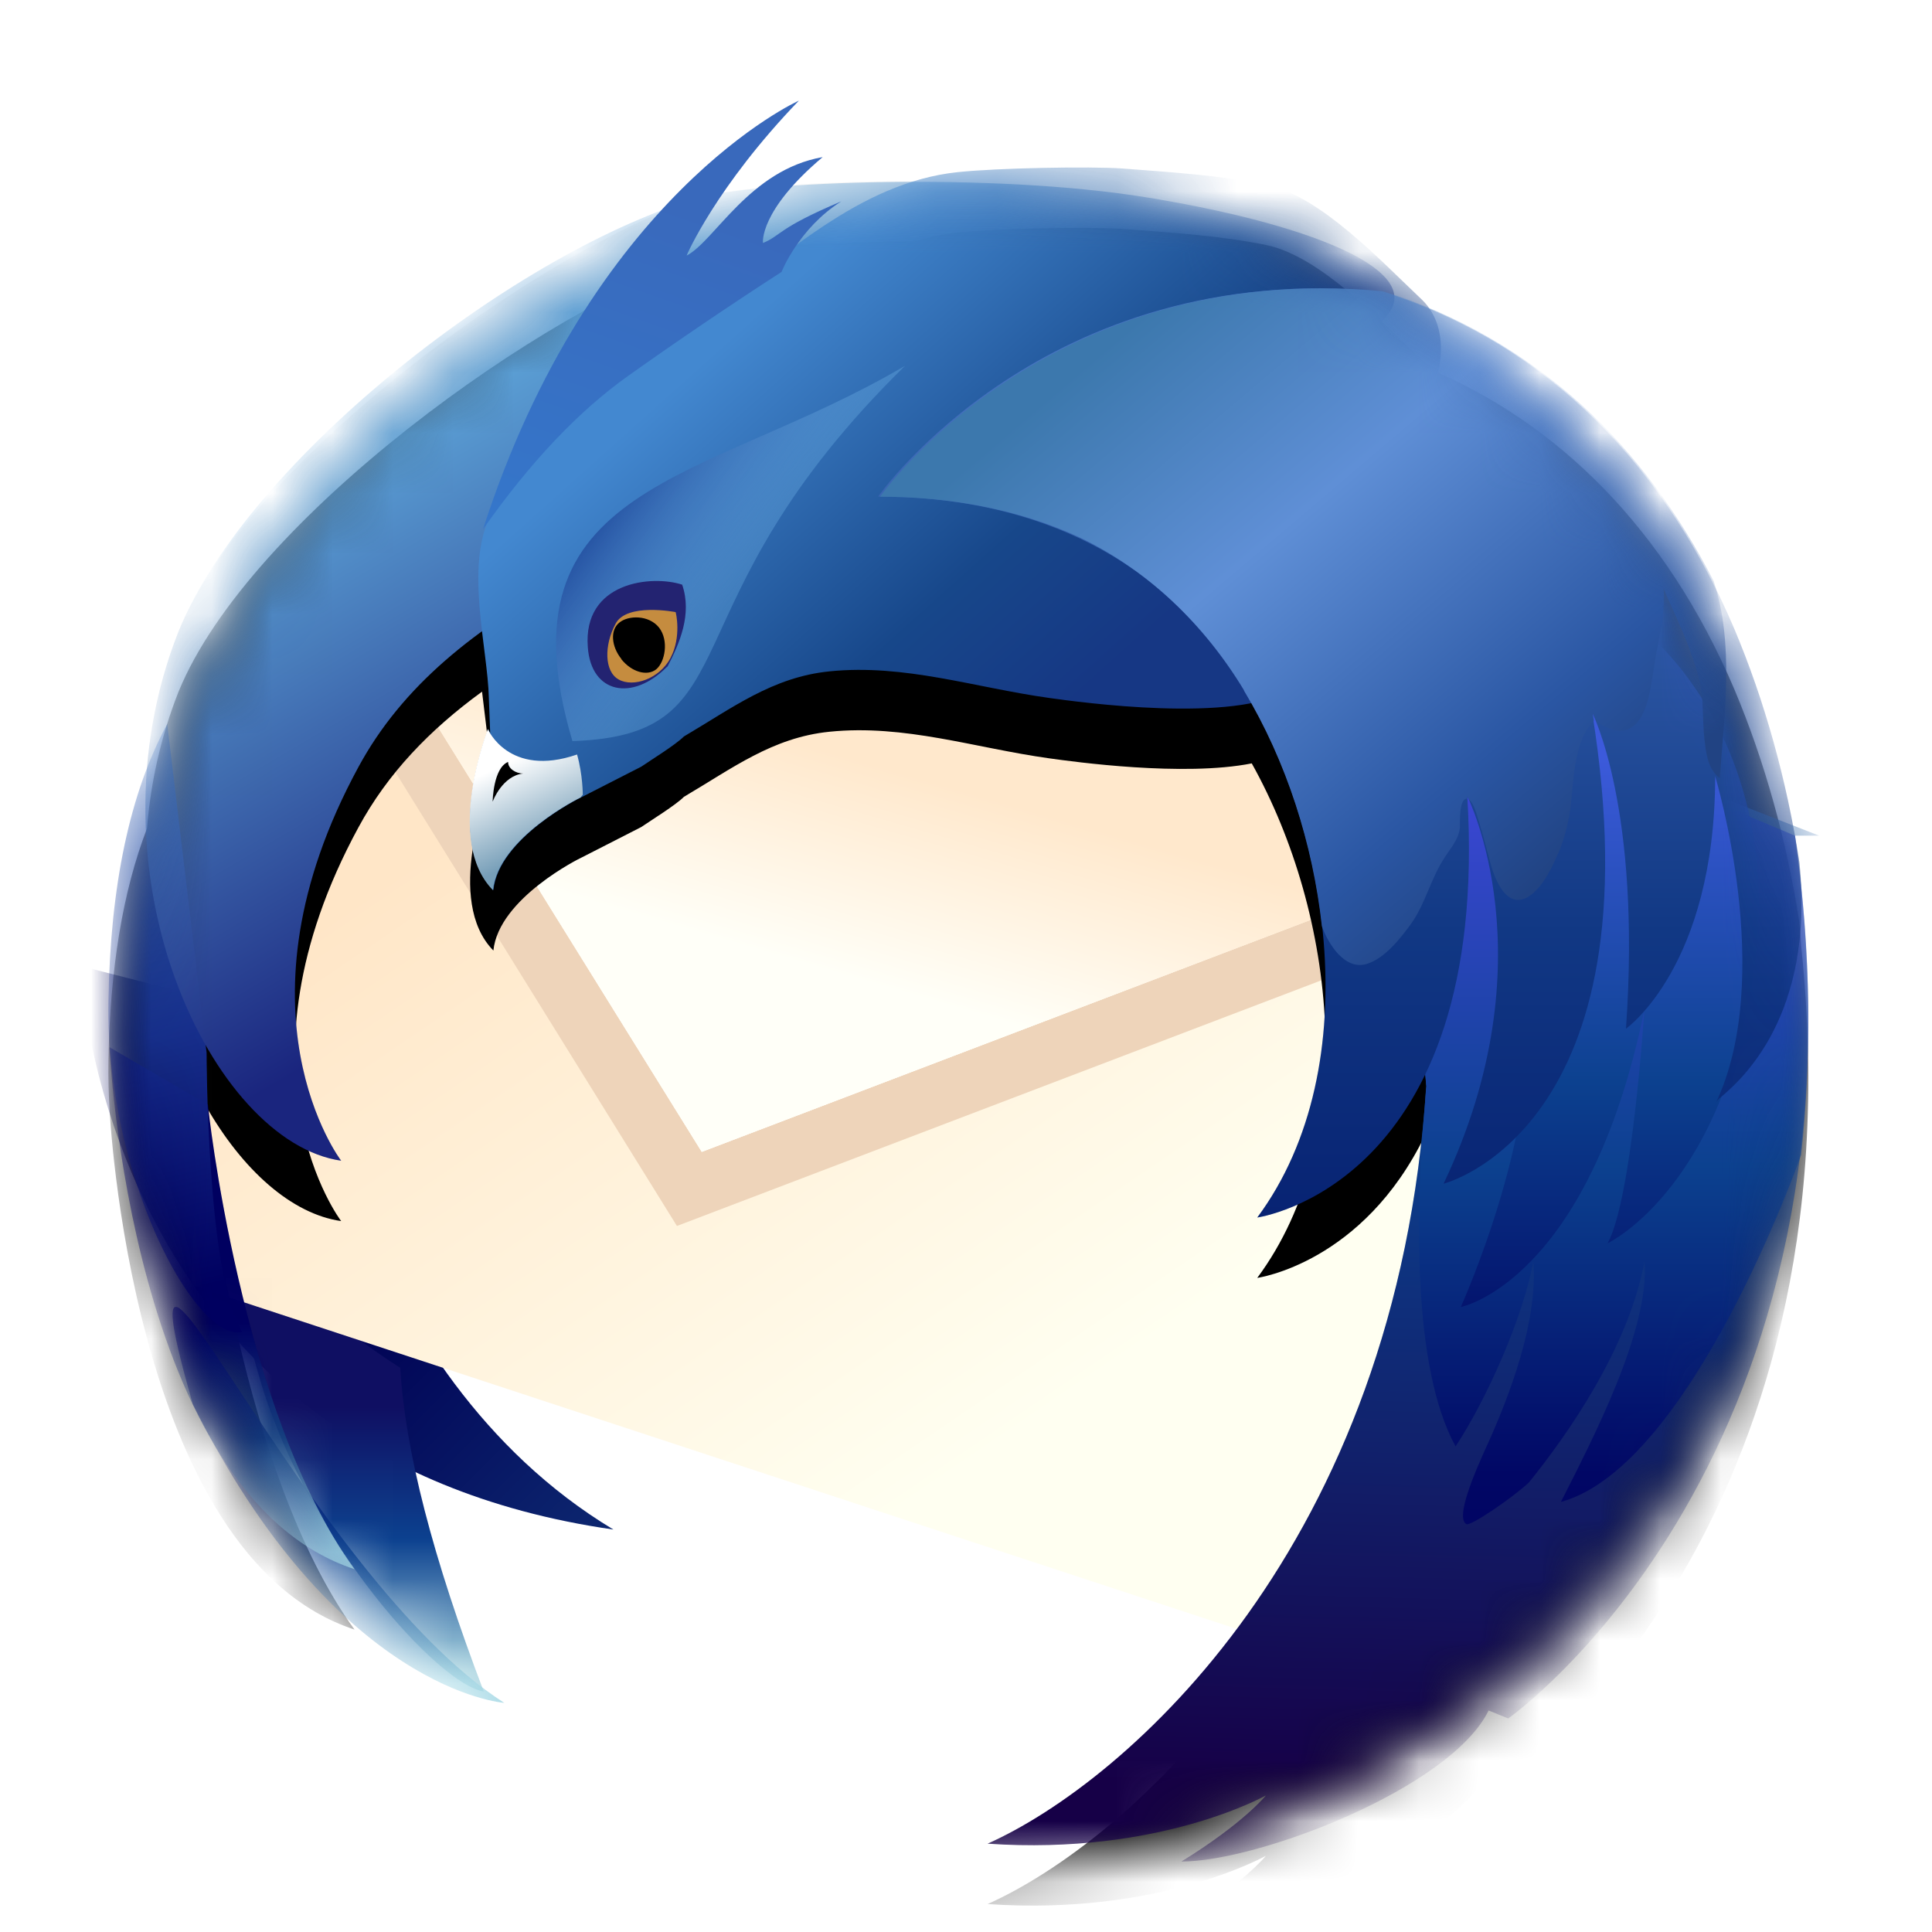 <svg xmlns="http://www.w3.org/2000/svg" xmlns:xlink="http://www.w3.org/1999/xlink" width="32" height="32" viewBox="0 0 32 32">
  <defs>
    <filter id="thunderbird-a" width="128.6%" height="125.8%" x="-14.3%" y="-12.9%" filterUnits="objectBoundingBox">
      <feOffset dy="1" in="SourceAlpha" result="shadowOffsetOuter1"/>
      <feGaussianBlur in="shadowOffsetOuter1" result="shadowBlurOuter1" stdDeviation=".5"/>
      <feColorMatrix in="shadowBlurOuter1" result="shadowMatrixOuter1" values="0 0 0 0 0   0 0 0 0 0   0 0 0 0 0  0 0 0 0.15 0"/>
      <feMerge>
        <feMergeNode in="shadowMatrixOuter1"/>
        <feMergeNode in="SourceGraphic"/>
      </feMerge>
    </filter>
    <circle id="thunderbird-b" cx="14" cy="15.333" r="14"/>
    <linearGradient id="thunderbird-c" x1="124.21%" x2="58.624%" y1="130.676%" y2="61.842%">
      <stop offset="0%" stop-color="#A4D8E5"/>
      <stop offset="34.403%" stop-color="#0E2B73"/>
      <stop offset="100%" stop-color="#010456"/>
    </linearGradient>
    <linearGradient id="thunderbird-e" x1="50.011%" x2="50.011%" y1="96.755%" y2="52.831%">
      <stop offset="0%" stop-color="#A7D3DF"/>
      <stop offset="50%" stop-color="#0C418F"/>
      <stop offset="100%" stop-color="#0F0F62"/>
    </linearGradient>
    <linearGradient id="thunderbird-f" x1="18.078%" x2="66.348%" y1="21.879%" y2="77.328%">
      <stop offset="0%" stop-color="#FFE6C7"/>
      <stop offset="100%" stop-color="#FFFFF1"/>
    </linearGradient>
    <linearGradient id="thunderbird-g" x1="46.955%" x2="30.691%" y1="32.534%" y2="61.811%">
      <stop offset="0%" stop-color="#FFE8CC"/>
      <stop offset="100%" stop-color="#FFFFF8"/>
    </linearGradient>
    <path id="thunderbird-i" d="M13.865,1.184 C14.517,1.115 16.053,1.086 16.592,1.124 C17.372,1.184 18.197,1.234 18.971,1.391 C19.87,1.577 20.863,2.647 21.55,3.295 C21.599,3.342 21.641,3.393 21.678,3.446 C23.788,4.333 25.592,6.08 26.728,8.754 C27.224,9.933 27.593,11.243 27.805,12.622 L27.729,12.173 C27.731,12.178 27.732,12.181 27.732,12.184 L27.805,12.622 C27.802,12.623 27.802,12.623 27.802,12.625 L27.802,12.625 C27.818,12.75 27.827,12.873 27.832,12.991 C28.852,22.681 22.98,26.796 22.981,26.796 L22.981,26.796 L22.656,26.664 C22.029,27.949 18.847,29.166 17.567,29.166 C18.584,28.541 18.97,28.072 18.966,28.072 C18.962,28.072 17.21,29.067 14.358,28.87 C16.627,27.86 21.148,23.943 21.624,16.296 L21.622,16.321 L21.613,16.193 C21.611,16.171 21.609,16.15 21.607,16.128 C20.579,18.26 18.823,18.499 18.824,18.499 C20.541,16.185 20.132,12.481 18.733,9.977 C17.601,10.202 15.783,9.95 15.376,9.893 C14.143,9.721 12.983,9.326 11.738,9.453 C10.794,9.548 10.126,10.062 9.328,10.531 C9.194,10.667 8.774,10.926 8.622,11.031 L8.622,11.031 L7.622,11.542 C7.617,11.542 6.26,12.209 6.172,13.077 C5.356,12.248 6.09,10.408 6.087,10.408 C6.083,10.408 6.094,10.433 6.119,10.475 L6.119,10.475 L6.097,9.893 C6.089,9.581 6.031,9.195 5.984,8.789 C5.111,9.425 4.421,10.144 3.938,11.035 C1.749,15.064 3.649,17.558 3.651,17.558 C2.836,17.442 2.018,16.719 1.407,15.645 L1.422,15.772 L1.423,15.878 C1.424,16.017 1.428,16.286 1.439,16.627 C1.44,16.63 1.978,21.716 3.872,24.324 C0.15,23.103 -0.187,15.678 -0.187,15.678 L-0.187,15.678 C-0.201,15.427 -0.209,15.171 -0.204,14.914 C-0.179,13.38 0.034,12.093 0.435,11.054 C0.494,10.305 0.66,9.541 0.956,8.793 C2.124,5.922 7.07,2.412 9.612,1.6 C10.101,1.444 11.525,1.332 13.137,1.336 C13.372,1.262 13.614,1.21 13.865,1.184 Z"/>
    <filter id="thunderbird-h" width="124.9%" height="124.9%" x="-12.4%" y="-8.9%" filterUnits="objectBoundingBox">
      <feOffset dy="1" in="SourceAlpha" result="shadowOffsetOuter1"/>
      <feGaussianBlur in="shadowOffsetOuter1" result="shadowBlurOuter1" stdDeviation="1"/>
      <feComposite in="shadowBlurOuter1" in2="SourceAlpha" operator="out" result="shadowBlurOuter1"/>
      <feColorMatrix in="shadowBlurOuter1" values="0 0 0 0 0.038   0 0 0 0 0.383   0 0 0 0 0.829  0 0 0 0.2 0"/>
    </filter>
    <linearGradient id="thunderbird-j" x1="50.011%" x2="50.011%" y1="96.755%" y2="52.831%">
      <stop offset="0%" stop-color="#A4D8E5"/>
      <stop offset="50%" stop-color="#0C418F"/>
      <stop offset="100%" stop-color="#000060"/>
    </linearGradient>
    <linearGradient id="thunderbird-k" x1="49.961%" x2="49.961%" y1="96.763%" y2="52.781%">
      <stop offset="0%" stop-color="#A4D8E5"/>
      <stop offset="50%" stop-color="#154080"/>
      <stop offset="100%" stop-color="#000060"/>
    </linearGradient>
    <linearGradient id="thunderbird-l" x1="52.423%" x2="47.577%" y1="92.162%" y2="0%">
      <stop offset="0%" stop-color="#000060"/>
      <stop offset="100%" stop-color="#3268C3"/>
    </linearGradient>
    <linearGradient id="thunderbird-m" x1="38.538%" x2="9.875%" y1="69.078%" y2="37.57%">
      <stop offset="0%" stop-color="#1A257E"/>
      <stop offset="100%" stop-color="#5A9DD3"/>
    </linearGradient>
    <linearGradient id="thunderbird-n" x1="22.186%" x2="67.429%" y1="31.456%" y2="67.566%">
      <stop offset="0%" stop-color="#4388D0"/>
      <stop offset="67%" stop-color="#17478A"/>
      <stop offset="100%" stop-color="#163784"/>
    </linearGradient>
    <linearGradient id="thunderbird-o" x1="14.173%" x2="50%" y1="50%" y2="73.769%">
      <stop offset="0%" stop-color="#1B4498"/>
      <stop offset="100%" stop-color="#70B5E9" stop-opacity=".329"/>
    </linearGradient>
    <linearGradient id="thunderbird-p" x1="57.015%" x2="34.4%" y1="80.81%" y2="25.594%">
      <stop offset="0%" stop-color="#769EB8"/>
      <stop offset="100%" stop-color="#FFF"/>
    </linearGradient>
    <linearGradient id="thunderbird-q" x1="67.087%" x2="64.764%" y1="-20.242%" y2="93.962%">
      <stop offset="0%" stop-color="#A4CAE5"/>
      <stop offset="50%" stop-color="#0C418F"/>
      <stop offset="100%" stop-color="#160047"/>
    </linearGradient>
    <linearGradient id="thunderbird-r" x1="50%" x2="50%" y1="0%" y2="113.856%">
      <stop offset="0%" stop-color="#4848E6"/>
      <stop offset="50%" stop-color="#0C418F"/>
      <stop offset="82.58%" stop-color="#010765"/>
      <stop offset="100%" stop-color="#000060"/>
    </linearGradient>
    <linearGradient id="thunderbird-s" x1="50%" x2="50%" y1="24.881%" y2="113.856%">
      <stop offset="0%" stop-color="#3C5ADB"/>
      <stop offset="50%" stop-color="#0C418F"/>
      <stop offset="100%" stop-color="#000060"/>
    </linearGradient>
    <linearGradient id="thunderbird-t" x1="49.964%" x2="50%" y1="10.46%" y2="113.856%">
      <stop offset="0%" stop-color="#4674C1"/>
      <stop offset="57.744%" stop-color="#113884"/>
      <stop offset="100%" stop-color="#03196B"/>
    </linearGradient>
    <linearGradient id="thunderbird-u" x1="6.194%" x2="69.562%" y1="33.367%" y2="95.302%">
      <stop offset="0%" stop-color="#3C78AD"/>
      <stop offset="36.587%" stop-color="#5F8FD6"/>
      <stop offset="81.343%" stop-color="#2A56A3"/>
      <stop offset="100%" stop-color="#214383"/>
    </linearGradient>
    <linearGradient id="thunderbird-v" x1="15.052%" x2="38.825%" y1="100%" y2="19.345%">
      <stop offset="0%" stop-color="#3576CA"/>
      <stop offset="100%" stop-color="#3969BC"/>
    </linearGradient>
  </defs>
  <g fill="none" fill-rule="evenodd" filter="url(#thunderbird-a)" transform="translate(2)">
    <g transform="translate(0 .667)">
      <mask id="thunderbird-d" fill="#fff">
        <use xlink:href="#thunderbird-b"/>
      </mask>
      <path fill="url(#thunderbird-c)" fill-rule="nonzero" d="M8.16,23.667 C3.824,21.059 3.058,15.285 3.067,15.285 L-0.667,14.333 C-0.667,14.333 -0.361,22.446 8.16,23.667 Z" mask="url(#thunderbird-d)"/>
      <path fill="url(#thunderbird-e)" fill-rule="nonzero" d="M2.334,21.275 C0.934,16.352 1.318,18.87 4.63,20.989 C4.708,22.354 5.169,24.141 6.013,26.35 C5.275,26.235 3.157,23.925 2.334,21.275 Z" mask="url(#thunderbird-d)"/>
      <polygon fill="url(#thunderbird-f)" fill-rule="nonzero" points="9.419 18.025 3.604 8.65 1.404 11.434 1.18 19.62 19.054 25.501 22.799 19.062 22.799 12.925" mask="url(#thunderbird-d)"/>
      <path stroke="#CFB596" mask="url(#thunderbird-d)"/>
      <polygon fill="#EED4BA" fill-rule="nonzero" points="4.029 8.387 9.626 17.41 22.62 12.458 22.977 13.392 9.212 18.639 3.179 8.914" mask="url(#thunderbird-d)"/>
      <polygon fill="url(#thunderbird-g)" fill-rule="nonzero" points="22.071 12.669 21.824 10.502 4.15 7.875 4.056 7.996 3.901 8.197 9.623 17.411" mask="url(#thunderbird-d)"/>
      <polygon fill="url(#thunderbird-g)" fill-rule="nonzero" points="22.071 12.669 21.824 10.502 4.15 7.875 4.056 7.996 3.901 8.197 9.623 17.411" mask="url(#thunderbird-d)"/>
      <g fill-rule="nonzero" mask="url(#thunderbird-d)">
        <use fill="#000" filter="url(#thunderbird-h)" xlink:href="#thunderbird-i"/>
        <use fill="#000" fill-opacity=".1" xlink:href="#thunderbird-i"/>
      </g>
      <path fill="url(#thunderbird-j)" fill-rule="nonzero" d="M6.347,26.537 C6.347,26.537 3.561,26.345 1.192,21.587 C-0.208,16.664 3.038,24.419 6.351,26.537 L6.347,26.537 L6.347,26.537 Z" mask="url(#thunderbird-d)"/>
      <path fill="url(#thunderbird-k)" fill-rule="nonzero" d="M-0.187,15.678 C-0.187,15.678 0.15,23.103 3.872,24.324 C1.978,21.716 1.44,16.63 1.444,16.63 L-0.187,15.678 L-0.187,15.678 Z" mask="url(#thunderbird-d)"/>
      <path fill="url(#thunderbird-l)" fill-rule="nonzero" d="M2.009,20.395 C1.227,20.56 -0.257,17.787 -0.204,14.914 C-0.173,12.998 0.151,11.468 0.77,10.324 L1.422,15.772 C1.422,15.772 1.422,19.503 2.013,20.395 L2.009,20.395 L2.009,20.395 Z" mask="url(#thunderbird-d)"/>
      <path fill="url(#thunderbird-m)" fill-rule="nonzero" d="M9.612,1.6 C6.629,2.443 2.124,5.922 0.956,8.793 C-0.63,12.805 1.52,17.254 3.651,17.558 C3.649,17.558 1.749,15.064 3.938,11.035 C5.394,8.349 8.725,7.23 13.266,5.227 C24.452,4.237 21.708,2.363 16.978,1.6 C14.388,1.182 10.506,1.347 9.612,1.6 Z" mask="url(#thunderbird-d)"/>
      <path fill="url(#thunderbird-n)" fill-rule="nonzero" d="M18.971,1.391 C18.197,1.234 17.372,1.184 16.592,1.124 C16.053,1.086 14.517,1.115 13.865,1.184 C12.22,1.357 10.968,2.61 9.644,3.56 C8.431,4.426 6.646,5.37 6.119,6.884 C5.701,7.725 6.077,9.067 6.097,9.893 L6.119,10.475 C6.094,10.433 6.083,10.408 6.087,10.408 C6.09,10.408 5.356,12.248 6.172,13.077 C6.26,12.209 7.617,11.542 7.622,11.542 L8.622,11.031 C8.774,10.926 9.194,10.667 9.328,10.531 C10.126,10.062 10.794,9.548 11.738,9.453 C12.983,9.326 14.143,9.721 15.376,9.893 C15.873,9.963 18.479,10.324 19.364,9.751 C19.779,9.481 19.124,8.1 19.364,7.692 C19.651,7.192 19.686,6.754 19.681,6.184 C20.346,6.023 21.091,5.746 21.526,5.172 C21.881,4.67 22.06,3.784 21.55,3.295 C20.863,2.647 19.87,1.577 18.971,1.391 Z" mask="url(#thunderbird-d)"/>
      <path fill="url(#thunderbird-o)" fill-rule="nonzero" d="M7.477,10.608 C10.533,10.508 8.912,8.394 12.991,4.391 C9.668,6.349 6.207,6.305 7.481,10.608 L7.477,10.608 L7.477,10.608 Z" mask="url(#thunderbird-d)"/>
      <path fill="#232371" fill-rule="nonzero" d="M9.051,9.374 C8.477,9.957 7.79,9.821 7.736,9.052 C7.652,7.966 8.799,7.852 9.299,8.017 C9.467,8.509 9.254,8.99 9.056,9.374" mask="url(#thunderbird-d)"/>
      <path fill="#C58C3F" fill-rule="nonzero" d="M9.107,9.229 C8.921,9.58 8.489,9.721 8.25,9.589 C8.005,9.457 8.006,9.015 8.196,8.664 C8.379,8.313 9.186,8.471 9.19,8.471 C9.194,8.471 9.292,8.879 9.106,9.229 L9.107,9.229 Z" mask="url(#thunderbird-d)"/>
      <path fill="#000" fill-rule="nonzero" d="M8.29,9.25 C8.459,9.463 8.717,9.539 8.869,9.419 C9.015,9.298 9.082,8.942 8.916,8.728 C8.746,8.514 8.405,8.524 8.26,8.644 C8.105,8.764 8.121,9.036 8.294,9.25 L8.29,9.25 L8.29,9.25 Z" mask="url(#thunderbird-d)"/>
      <path fill="url(#thunderbird-p)" fill-rule="nonzero" d="M7.653,11.497 C7.653,11.497 7.653,11.164 7.558,10.83 C6.427,11.22 6.077,10.408 6.081,10.408 C6.085,10.408 5.349,12.248 6.165,13.077 C6.253,12.209 7.611,11.542 7.615,11.542" mask="url(#thunderbird-d)"/>
      <path fill="#000" fill-rule="nonzero" d="M6.16,11.604 C6.16,11.604 6.169,11.053 6.416,10.953 C6.413,11.061 6.54,11.145 6.667,11.145 C6.323,11.179 6.16,11.604 6.164,11.604 L6.16,11.604 L6.16,11.604 Z" mask="url(#thunderbird-d)"/>
      <path fill="url(#thunderbird-q)" d="M28.13,12.174 L21.996,9.775 L21.504,15.339 C21.567,15.698 21.609,16.086 21.636,16.497 C21.629,16.429 21.626,16.363 21.624,16.296 C21.148,23.943 16.627,27.86 14.358,28.87 C17.21,29.067 18.962,28.072 18.966,28.072 C18.97,28.072 18.584,28.541 17.567,29.166 C18.847,29.166 22.029,27.949 22.656,26.664 L22.981,26.796 C22.98,26.796 29.181,22.45 27.731,12.174 L28.13,12.174 Z" mask="url(#thunderbird-d)"/>
      <path fill="url(#thunderbird-r)" fill-rule="nonzero" d="M21.996,9.775 L21.504,15.339 C21.556,15.64 21.594,15.963 21.622,16.302 C21.627,16.363 21.631,16.429 21.639,16.497 C21.632,16.432 21.627,16.367 21.626,16.303 C21.606,16.58 21.583,16.853 21.559,17.122 C21.485,18.32 21.37,20.943 22.109,22.29 C22.612,21.527 23.222,20.177 23.397,19.223 C23.476,20.192 23.02,21.436 22.572,22.401 C22.251,23.118 22.157,23.51 22.29,23.578 C22.364,23.61 23.045,23.147 23.324,22.887 C23.953,22.108 24.973,20.666 25.238,19.223 C25.331,20.361 24.358,22.211 23.853,23.21 C26.008,22.619 27.803,17.546 27.833,17.461 C28.002,15.909 28.006,14.152 27.731,12.174 L21.996,9.775 Z" mask="url(#thunderbird-d)"/>
      <path fill="url(#thunderbird-s)" fill-rule="nonzero" d="M23.243,14.779 C23.603,16.886 22.193,19.981 22.196,19.981 C22.2,19.981 24.304,19.566 25.235,15.066 C25.235,15.066 25.036,18.191 24.626,18.927 C24.623,18.927 26.657,17.973 27.087,14.088 C27.518,10.202 24.723,7.832 23.837,8.293 C23.247,8.6 23.048,10.762 23.243,14.779 L23.243,14.779 Z" mask="url(#thunderbird-d)"/>
      <path fill="url(#thunderbird-t)" fill-rule="nonzero" d="M27.802,12.625 C27.802,12.623 27.802,12.623 27.805,12.622 C27.593,11.243 27.224,9.933 26.728,8.754 C25.451,5.748 23.331,3.914 20.876,3.157 C15.297,2.63 12.541,6.558 12.545,6.558 C14.647,6.558 16.899,7.235 18.365,9.38 C20.05,11.856 20.684,15.993 18.824,18.499 C18.822,18.499 22.692,17.973 22.303,11.519 C22.3,11.519 23.678,14.219 21.91,17.939 C21.908,17.939 25.484,17.05 24.372,10.137 C24.37,10.137 25.19,11.717 24.931,15.372 C24.929,15.372 26.405,14.342 26.409,11.19 C26.406,11.19 27.423,14.515 26.41,16.623 C26.408,16.623 26.425,16.565 26.502,16.506 C26.819,16.238 28.06,15.174 27.805,12.625 L27.802,12.625 L27.802,12.625 Z" mask="url(#thunderbird-d)"/>
      <path fill="url(#thunderbird-u)" fill-rule="nonzero" d="M18.602,9.768 C19.312,10.949 19.743,12.309 19.895,13.677 C19.997,13.956 20.264,14.404 20.631,14.301 C20.933,14.214 21.207,13.865 21.386,13.614 C21.612,13.285 21.7,12.887 21.917,12.553 C22.018,12.389 22.16,12.244 22.18,12.041 C22.184,11.97 22.159,11.549 22.304,11.562 C22.3,11.547 22.3,11.534 22.303,11.519 C22.3,11.519 22.31,11.539 22.329,11.574 C22.429,11.66 22.467,11.863 22.509,11.984 C22.566,12.176 22.616,12.369 22.668,12.562 C22.748,12.894 22.975,13.492 23.399,13.122 C23.592,12.95 23.711,12.687 23.816,12.452 C23.912,12.222 23.969,11.994 24.008,11.746 C24.07,11.277 24.051,10.637 24.399,10.267 C24.39,10.224 24.383,10.18 24.38,10.137 C24.378,10.137 24.404,10.188 24.45,10.29 C24.605,10.395 24.821,10.493 25.007,10.391 C25.177,10.295 25.252,10.077 25.302,9.898 C25.37,9.624 25.395,9.337 25.452,9.058 C25.513,8.738 25.577,8.41 25.555,8.084 C25.694,8.406 25.846,8.719 25.972,9.052 C26.07,9.327 26.172,9.605 26.194,9.899 C26.211,10.15 26.205,10.402 26.24,10.651 C26.262,10.851 26.308,11.095 26.485,11.222 C26.561,10.154 26.725,8.998 26.384,7.958 C25.827,6.874 25.103,5.87 24.205,5.048 C23.254,4.186 22.127,3.534 20.908,3.157 C15.328,2.63 12.573,6.56 12.577,6.56 C13.71,6.56 14.858,6.757 15.898,7.242 C17.017,7.784 17.944,8.672 18.606,9.768 L18.602,9.768 L18.602,9.768 Z" mask="url(#thunderbird-d)"/>
      <path fill="url(#thunderbird-v)" fill-rule="nonzero" d="M6,7.099 C7.79,1.549 11.228,0 11.232,0 C9.86,1.425 9.37,2.566 9.373,2.566 C9.836,2.329 10.411,1.148 11.626,0.935 C10.572,1.823 10.634,2.358 10.638,2.358 C10.952,2.225 10.869,2.119 11.935,1.668 C11.232,2.112 10.943,2.836 10.946,2.836 C10.072,3.401 9.224,3.976 8.401,4.561 C7.578,5.147 6.778,5.993 6,7.099 Z"/>
    </g>
  </g>
</svg>
